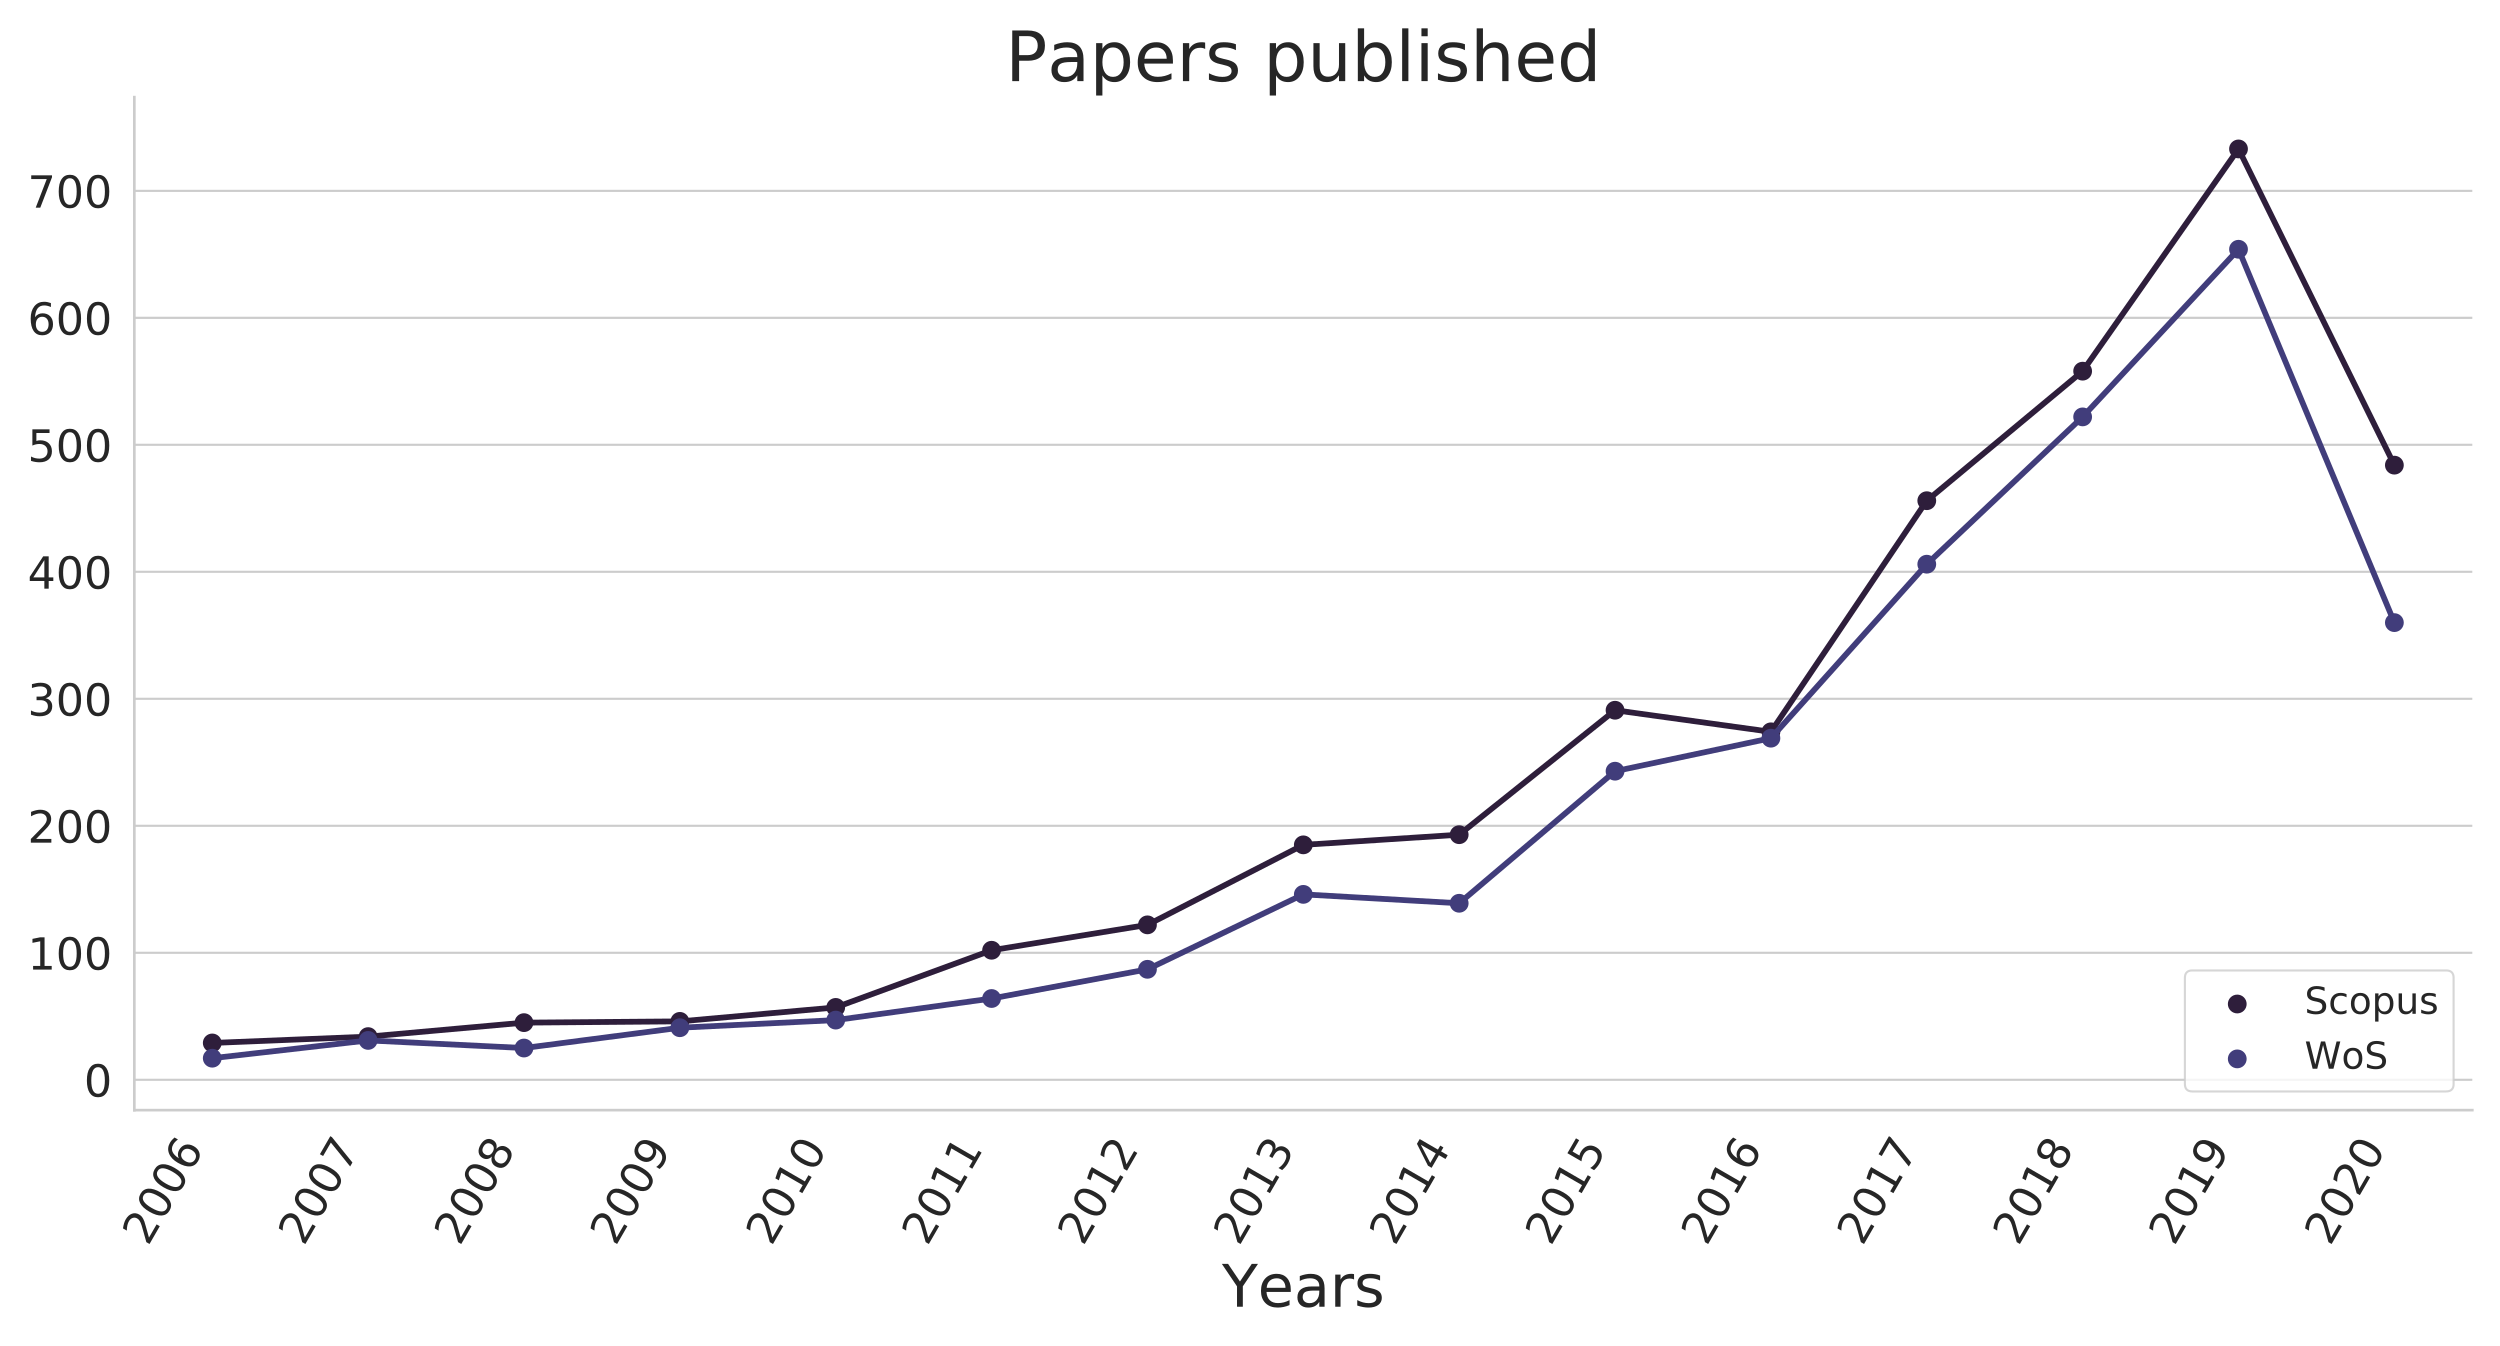 <?xml version="1.0" encoding="utf-8" standalone="no"?>
<!DOCTYPE svg PUBLIC "-//W3C//DTD SVG 1.1//EN"
  "http://www.w3.org/Graphics/SVG/1.1/DTD/svg11.dtd">
<!-- Created with matplotlib (https://matplotlib.org/) -->
<svg height="504pt" version="1.1" viewBox="0 0 936 504" width="936pt" xmlns="http://www.w3.org/2000/svg" xmlns:xlink="http://www.w3.org/1999/xlink">
 <defs>
  <style type="text/css">
*{stroke-linecap:butt;stroke-linejoin:round;}
  </style>
 </defs>
 <g id="figure_1">
  <g id="patch_1">
   <path d="M 0 504 
L 936 504 
L 936 0 
L 0 0 
z
" style="fill:#ffffff;"/>
  </g>
  <g id="axes_1">
   <g id="patch_2">
    <path d="M 50.293 415.634 
L 925.632 415.634 
L 925.632 36.368 
L 50.293 36.368 
z
" style="fill:#ffffff;"/>
   </g>
   <g id="matplotlib.axis_1">
    <g id="xtick_1">
     <g id="text_1">
      <!-- 2006 -->
      <defs>
       <path d="M 19.188 8.297 
L 53.609 8.297 
L 53.609 0 
L 7.328 0 
L 7.328 8.297 
Q 12.938 14.109 22.625 23.891 
Q 32.328 33.688 34.812 36.531 
Q 39.547 41.844 41.422 45.531 
Q 43.312 49.219 43.312 52.781 
Q 43.312 58.594 39.234 62.25 
Q 35.156 65.922 28.609 65.922 
Q 23.969 65.922 18.812 64.312 
Q 13.672 62.703 7.812 59.422 
L 7.812 69.391 
Q 13.766 71.781 18.938 73 
Q 24.125 74.219 28.422 74.219 
Q 39.75 74.219 46.484 68.547 
Q 53.219 62.891 53.219 53.422 
Q 53.219 48.922 51.531 44.891 
Q 49.859 40.875 45.406 35.406 
Q 44.188 33.984 37.641 27.219 
Q 31.109 20.453 19.188 8.297 
z
" id="DejaVuSans-50"/>
       <path d="M 31.781 66.406 
Q 24.172 66.406 20.328 58.906 
Q 16.5 51.422 16.5 36.375 
Q 16.5 21.391 20.328 13.891 
Q 24.172 6.391 31.781 6.391 
Q 39.453 6.391 43.281 13.891 
Q 47.125 21.391 47.125 36.375 
Q 47.125 51.422 43.281 58.906 
Q 39.453 66.406 31.781 66.406 
z
M 31.781 74.219 
Q 44.047 74.219 50.516 64.516 
Q 56.984 54.828 56.984 36.375 
Q 56.984 17.969 50.516 8.266 
Q 44.047 -1.422 31.781 -1.422 
Q 19.531 -1.422 13.062 8.266 
Q 6.594 17.969 6.594 36.375 
Q 6.594 54.828 13.062 64.516 
Q 19.531 74.219 31.781 74.219 
z
" id="DejaVuSans-48"/>
       <path d="M 33.016 40.375 
Q 26.375 40.375 22.484 35.828 
Q 18.609 31.297 18.609 23.391 
Q 18.609 15.531 22.484 10.953 
Q 26.375 6.391 33.016 6.391 
Q 39.656 6.391 43.531 10.953 
Q 47.406 15.531 47.406 23.391 
Q 47.406 31.297 43.531 35.828 
Q 39.656 40.375 33.016 40.375 
z
M 52.594 71.297 
L 52.594 62.312 
Q 48.875 64.062 45.094 64.984 
Q 41.312 65.922 37.594 65.922 
Q 27.828 65.922 22.672 59.328 
Q 17.531 52.734 16.797 39.406 
Q 19.672 43.656 24.016 45.922 
Q 28.375 48.188 33.594 48.188 
Q 44.578 48.188 50.953 41.516 
Q 57.328 34.859 57.328 23.391 
Q 57.328 12.156 50.688 5.359 
Q 44.047 -1.422 33.016 -1.422 
Q 20.359 -1.422 13.672 8.266 
Q 6.984 17.969 6.984 36.375 
Q 6.984 53.656 15.188 63.938 
Q 23.391 74.219 37.203 74.219 
Q 40.922 74.219 44.703 73.484 
Q 48.484 72.75 52.594 71.297 
z
" id="DejaVuSans-54"/>
      </defs>
      <g style="fill:#262626;" transform="translate(55.374 466.799)rotate(-60)scale(0.166 -0.166)">
       <use xlink:href="#DejaVuSans-50"/>
       <use x="63.623" xlink:href="#DejaVuSans-48"/>
       <use x="127.246" xlink:href="#DejaVuSans-48"/>
       <use x="190.869" xlink:href="#DejaVuSans-54"/>
      </g>
     </g>
    </g>
    <g id="xtick_2">
     <g id="text_2">
      <!-- 2007 -->
      <defs>
       <path d="M 8.203 72.906 
L 55.078 72.906 
L 55.078 68.703 
L 28.609 0 
L 18.312 0 
L 43.219 64.594 
L 8.203 64.594 
z
" id="DejaVuSans-55"/>
      </defs>
      <g style="fill:#262626;" transform="translate(113.73 466.799)rotate(-60)scale(0.166 -0.166)">
       <use xlink:href="#DejaVuSans-50"/>
       <use x="63.623" xlink:href="#DejaVuSans-48"/>
       <use x="127.246" xlink:href="#DejaVuSans-48"/>
       <use x="190.869" xlink:href="#DejaVuSans-55"/>
      </g>
     </g>
    </g>
    <g id="xtick_3">
     <g id="text_3">
      <!-- 2008 -->
      <defs>
       <path d="M 31.781 34.625 
Q 24.75 34.625 20.719 30.859 
Q 16.703 27.094 16.703 20.516 
Q 16.703 13.922 20.719 10.156 
Q 24.75 6.391 31.781 6.391 
Q 38.812 6.391 42.859 10.172 
Q 46.922 13.969 46.922 20.516 
Q 46.922 27.094 42.891 30.859 
Q 38.875 34.625 31.781 34.625 
z
M 21.922 38.812 
Q 15.578 40.375 12.031 44.719 
Q 8.5 49.078 8.5 55.328 
Q 8.5 64.062 14.719 69.141 
Q 20.953 74.219 31.781 74.219 
Q 42.672 74.219 48.875 69.141 
Q 55.078 64.062 55.078 55.328 
Q 55.078 49.078 51.531 44.719 
Q 48 40.375 41.703 38.812 
Q 48.828 37.156 52.797 32.312 
Q 56.781 27.484 56.781 20.516 
Q 56.781 9.906 50.312 4.234 
Q 43.844 -1.422 31.781 -1.422 
Q 19.734 -1.422 13.25 4.234 
Q 6.781 9.906 6.781 20.516 
Q 6.781 27.484 10.781 32.312 
Q 14.797 37.156 21.922 38.812 
z
M 18.312 54.391 
Q 18.312 48.734 21.844 45.562 
Q 25.391 42.391 31.781 42.391 
Q 38.141 42.391 41.719 45.562 
Q 45.312 48.734 45.312 54.391 
Q 45.312 60.062 41.719 63.234 
Q 38.141 66.406 31.781 66.406 
Q 25.391 66.406 21.844 63.234 
Q 18.312 60.062 18.312 54.391 
z
" id="DejaVuSans-56"/>
      </defs>
      <g style="fill:#262626;" transform="translate(172.086 466.799)rotate(-60)scale(0.166 -0.166)">
       <use xlink:href="#DejaVuSans-50"/>
       <use x="63.623" xlink:href="#DejaVuSans-48"/>
       <use x="127.246" xlink:href="#DejaVuSans-48"/>
       <use x="190.869" xlink:href="#DejaVuSans-56"/>
      </g>
     </g>
    </g>
    <g id="xtick_4">
     <g id="text_4">
      <!-- 2009 -->
      <defs>
       <path d="M 10.984 1.516 
L 10.984 10.5 
Q 14.703 8.734 18.5 7.812 
Q 22.312 6.891 25.984 6.891 
Q 35.75 6.891 40.891 13.453 
Q 46.047 20.016 46.781 33.406 
Q 43.953 29.203 39.594 26.953 
Q 35.25 24.703 29.984 24.703 
Q 19.047 24.703 12.672 31.312 
Q 6.297 37.938 6.297 49.422 
Q 6.297 60.641 12.938 67.422 
Q 19.578 74.219 30.609 74.219 
Q 43.266 74.219 49.922 64.516 
Q 56.594 54.828 56.594 36.375 
Q 56.594 19.141 48.406 8.859 
Q 40.234 -1.422 26.422 -1.422 
Q 22.703 -1.422 18.891 -0.688 
Q 15.094 0.047 10.984 1.516 
z
M 30.609 32.422 
Q 37.25 32.422 41.125 36.953 
Q 45.016 41.5 45.016 49.422 
Q 45.016 57.281 41.125 61.844 
Q 37.25 66.406 30.609 66.406 
Q 23.969 66.406 20.094 61.844 
Q 16.219 57.281 16.219 49.422 
Q 16.219 41.5 20.094 36.953 
Q 23.969 32.422 30.609 32.422 
z
" id="DejaVuSans-57"/>
      </defs>
      <g style="fill:#262626;" transform="translate(230.442 466.799)rotate(-60)scale(0.166 -0.166)">
       <use xlink:href="#DejaVuSans-50"/>
       <use x="63.623" xlink:href="#DejaVuSans-48"/>
       <use x="127.246" xlink:href="#DejaVuSans-48"/>
       <use x="190.869" xlink:href="#DejaVuSans-57"/>
      </g>
     </g>
    </g>
    <g id="xtick_5">
     <g id="text_5">
      <!-- 2010 -->
      <defs>
       <path d="M 12.406 8.297 
L 28.516 8.297 
L 28.516 63.922 
L 10.984 60.406 
L 10.984 69.391 
L 28.422 72.906 
L 38.281 72.906 
L 38.281 8.297 
L 54.391 8.297 
L 54.391 0 
L 12.406 0 
z
" id="DejaVuSans-49"/>
      </defs>
      <g style="fill:#262626;" transform="translate(288.798 466.799)rotate(-60)scale(0.166 -0.166)">
       <use xlink:href="#DejaVuSans-50"/>
       <use x="63.623" xlink:href="#DejaVuSans-48"/>
       <use x="127.246" xlink:href="#DejaVuSans-49"/>
       <use x="190.869" xlink:href="#DejaVuSans-48"/>
      </g>
     </g>
    </g>
    <g id="xtick_6">
     <g id="text_6">
      <!-- 2011 -->
      <g style="fill:#262626;" transform="translate(347.154 466.799)rotate(-60)scale(0.166 -0.166)">
       <use xlink:href="#DejaVuSans-50"/>
       <use x="63.623" xlink:href="#DejaVuSans-48"/>
       <use x="127.246" xlink:href="#DejaVuSans-49"/>
       <use x="190.869" xlink:href="#DejaVuSans-49"/>
      </g>
     </g>
    </g>
    <g id="xtick_7">
     <g id="text_7">
      <!-- 2012 -->
      <g style="fill:#262626;" transform="translate(405.51 466.799)rotate(-60)scale(0.166 -0.166)">
       <use xlink:href="#DejaVuSans-50"/>
       <use x="63.623" xlink:href="#DejaVuSans-48"/>
       <use x="127.246" xlink:href="#DejaVuSans-49"/>
       <use x="190.869" xlink:href="#DejaVuSans-50"/>
      </g>
     </g>
    </g>
    <g id="xtick_8">
     <g id="text_8">
      <!-- 2013 -->
      <defs>
       <path d="M 40.578 39.312 
Q 47.656 37.797 51.625 33 
Q 55.609 28.219 55.609 21.188 
Q 55.609 10.406 48.188 4.484 
Q 40.766 -1.422 27.094 -1.422 
Q 22.516 -1.422 17.656 -0.516 
Q 12.797 0.391 7.625 2.203 
L 7.625 11.719 
Q 11.719 9.328 16.594 8.109 
Q 21.484 6.891 26.812 6.891 
Q 36.078 6.891 40.938 10.547 
Q 45.797 14.203 45.797 21.188 
Q 45.797 27.641 41.281 31.266 
Q 36.766 34.906 28.719 34.906 
L 20.219 34.906 
L 20.219 43.016 
L 29.109 43.016 
Q 36.375 43.016 40.234 45.922 
Q 44.094 48.828 44.094 54.297 
Q 44.094 59.906 40.109 62.906 
Q 36.141 65.922 28.719 65.922 
Q 24.656 65.922 20.016 65.031 
Q 15.375 64.156 9.812 62.312 
L 9.812 71.094 
Q 15.438 72.656 20.344 73.438 
Q 25.25 74.219 29.594 74.219 
Q 40.828 74.219 47.359 69.109 
Q 53.906 64.016 53.906 55.328 
Q 53.906 49.266 50.438 45.094 
Q 46.969 40.922 40.578 39.312 
z
" id="DejaVuSans-51"/>
      </defs>
      <g style="fill:#262626;" transform="translate(463.866 466.799)rotate(-60)scale(0.166 -0.166)">
       <use xlink:href="#DejaVuSans-50"/>
       <use x="63.623" xlink:href="#DejaVuSans-48"/>
       <use x="127.246" xlink:href="#DejaVuSans-49"/>
       <use x="190.869" xlink:href="#DejaVuSans-51"/>
      </g>
     </g>
    </g>
    <g id="xtick_9">
     <g id="text_9">
      <!-- 2014 -->
      <defs>
       <path d="M 37.797 64.312 
L 12.891 25.391 
L 37.797 25.391 
z
M 35.203 72.906 
L 47.609 72.906 
L 47.609 25.391 
L 58.016 25.391 
L 58.016 17.188 
L 47.609 17.188 
L 47.609 0 
L 37.797 0 
L 37.797 17.188 
L 4.891 17.188 
L 4.891 26.703 
z
" id="DejaVuSans-52"/>
      </defs>
      <g style="fill:#262626;" transform="translate(522.221 466.799)rotate(-60)scale(0.166 -0.166)">
       <use xlink:href="#DejaVuSans-50"/>
       <use x="63.623" xlink:href="#DejaVuSans-48"/>
       <use x="127.246" xlink:href="#DejaVuSans-49"/>
       <use x="190.869" xlink:href="#DejaVuSans-52"/>
      </g>
     </g>
    </g>
    <g id="xtick_10">
     <g id="text_10">
      <!-- 2015 -->
      <defs>
       <path d="M 10.797 72.906 
L 49.516 72.906 
L 49.516 64.594 
L 19.828 64.594 
L 19.828 46.734 
Q 21.969 47.469 24.109 47.828 
Q 26.266 48.188 28.422 48.188 
Q 40.625 48.188 47.75 41.5 
Q 54.891 34.812 54.891 23.391 
Q 54.891 11.625 47.562 5.094 
Q 40.234 -1.422 26.906 -1.422 
Q 22.312 -1.422 17.547 -0.641 
Q 12.797 0.141 7.719 1.703 
L 7.719 11.625 
Q 12.109 9.234 16.797 8.062 
Q 21.484 6.891 26.703 6.891 
Q 35.156 6.891 40.078 11.328 
Q 45.016 15.766 45.016 23.391 
Q 45.016 31 40.078 35.438 
Q 35.156 39.891 26.703 39.891 
Q 22.75 39.891 18.812 39.016 
Q 14.891 38.141 10.797 36.281 
z
" id="DejaVuSans-53"/>
      </defs>
      <g style="fill:#262626;" transform="translate(580.577 466.799)rotate(-60)scale(0.166 -0.166)">
       <use xlink:href="#DejaVuSans-50"/>
       <use x="63.623" xlink:href="#DejaVuSans-48"/>
       <use x="127.246" xlink:href="#DejaVuSans-49"/>
       <use x="190.869" xlink:href="#DejaVuSans-53"/>
      </g>
     </g>
    </g>
    <g id="xtick_11">
     <g id="text_11">
      <!-- 2016 -->
      <g style="fill:#262626;" transform="translate(638.933 466.799)rotate(-60)scale(0.166 -0.166)">
       <use xlink:href="#DejaVuSans-50"/>
       <use x="63.623" xlink:href="#DejaVuSans-48"/>
       <use x="127.246" xlink:href="#DejaVuSans-49"/>
       <use x="190.869" xlink:href="#DejaVuSans-54"/>
      </g>
     </g>
    </g>
    <g id="xtick_12">
     <g id="text_12">
      <!-- 2017 -->
      <g style="fill:#262626;" transform="translate(697.289 466.799)rotate(-60)scale(0.166 -0.166)">
       <use xlink:href="#DejaVuSans-50"/>
       <use x="63.623" xlink:href="#DejaVuSans-48"/>
       <use x="127.246" xlink:href="#DejaVuSans-49"/>
       <use x="190.869" xlink:href="#DejaVuSans-55"/>
      </g>
     </g>
    </g>
    <g id="xtick_13">
     <g id="text_13">
      <!-- 2018 -->
      <g style="fill:#262626;" transform="translate(755.645 466.799)rotate(-60)scale(0.166 -0.166)">
       <use xlink:href="#DejaVuSans-50"/>
       <use x="63.623" xlink:href="#DejaVuSans-48"/>
       <use x="127.246" xlink:href="#DejaVuSans-49"/>
       <use x="190.869" xlink:href="#DejaVuSans-56"/>
      </g>
     </g>
    </g>
    <g id="xtick_14">
     <g id="text_14">
      <!-- 2019 -->
      <g style="fill:#262626;" transform="translate(814.001 466.799)rotate(-60)scale(0.166 -0.166)">
       <use xlink:href="#DejaVuSans-50"/>
       <use x="63.623" xlink:href="#DejaVuSans-48"/>
       <use x="127.246" xlink:href="#DejaVuSans-49"/>
       <use x="190.869" xlink:href="#DejaVuSans-57"/>
      </g>
     </g>
    </g>
    <g id="xtick_15">
     <g id="text_15">
      <!-- 2020 -->
      <g style="fill:#262626;" transform="translate(872.357 466.799)rotate(-60)scale(0.166 -0.166)">
       <use xlink:href="#DejaVuSans-50"/>
       <use x="63.623" xlink:href="#DejaVuSans-48"/>
       <use x="127.246" xlink:href="#DejaVuSans-50"/>
       <use x="190.869" xlink:href="#DejaVuSans-48"/>
      </g>
     </g>
    </g>
    <g id="text_16">
     <!-- Years -->
     <defs>
      <path d="M -0.203 72.906 
L 10.406 72.906 
L 30.609 42.922 
L 50.688 72.906 
L 61.281 72.906 
L 35.5 34.719 
L 35.5 0 
L 25.594 0 
L 25.594 34.719 
z
" id="DejaVuSans-89"/>
      <path d="M 56.203 29.594 
L 56.203 25.203 
L 14.891 25.203 
Q 15.484 15.922 20.484 11.062 
Q 25.484 6.203 34.422 6.203 
Q 39.594 6.203 44.453 7.469 
Q 49.312 8.734 54.109 11.281 
L 54.109 2.781 
Q 49.266 0.734 44.188 -0.344 
Q 39.109 -1.422 33.891 -1.422 
Q 20.797 -1.422 13.156 6.188 
Q 5.516 13.812 5.516 26.812 
Q 5.516 40.234 12.766 48.109 
Q 20.016 56 32.328 56 
Q 43.359 56 49.781 48.891 
Q 56.203 41.797 56.203 29.594 
z
M 47.219 32.234 
Q 47.125 39.594 43.094 43.984 
Q 39.062 48.391 32.422 48.391 
Q 24.906 48.391 20.391 44.141 
Q 15.875 39.891 15.188 32.172 
z
" id="DejaVuSans-101"/>
      <path d="M 34.281 27.484 
Q 23.391 27.484 19.188 25 
Q 14.984 22.516 14.984 16.5 
Q 14.984 11.719 18.141 8.906 
Q 21.297 6.109 26.703 6.109 
Q 34.188 6.109 38.703 11.406 
Q 43.219 16.703 43.219 25.484 
L 43.219 27.484 
z
M 52.203 31.203 
L 52.203 0 
L 43.219 0 
L 43.219 8.297 
Q 40.141 3.328 35.547 0.953 
Q 30.953 -1.422 24.312 -1.422 
Q 15.922 -1.422 10.953 3.297 
Q 6 8.016 6 15.922 
Q 6 25.141 12.172 29.828 
Q 18.359 34.516 30.609 34.516 
L 43.219 34.516 
L 43.219 35.406 
Q 43.219 41.609 39.141 45 
Q 35.062 48.391 27.688 48.391 
Q 23 48.391 18.547 47.266 
Q 14.109 46.141 10.016 43.891 
L 10.016 52.203 
Q 14.938 54.109 19.578 55.047 
Q 24.219 56 28.609 56 
Q 40.484 56 46.344 49.844 
Q 52.203 43.703 52.203 31.203 
z
" id="DejaVuSans-97"/>
      <path d="M 41.109 46.297 
Q 39.594 47.172 37.812 47.578 
Q 36.031 48 33.891 48 
Q 26.266 48 22.188 43.047 
Q 18.109 38.094 18.109 28.812 
L 18.109 0 
L 9.078 0 
L 9.078 54.688 
L 18.109 54.688 
L 18.109 46.188 
Q 20.953 51.172 25.484 53.578 
Q 30.031 56 36.531 56 
Q 37.453 56 38.578 55.875 
Q 39.703 55.766 41.062 55.516 
z
" id="DejaVuSans-114"/>
      <path d="M 44.281 53.078 
L 44.281 44.578 
Q 40.484 46.531 36.375 47.5 
Q 32.281 48.484 27.875 48.484 
Q 21.188 48.484 17.844 46.438 
Q 14.5 44.391 14.5 40.281 
Q 14.5 37.156 16.891 35.375 
Q 19.281 33.594 26.516 31.984 
L 29.594 31.297 
Q 39.156 29.25 43.188 25.516 
Q 47.219 21.781 47.219 15.094 
Q 47.219 7.469 41.188 3.016 
Q 35.156 -1.422 24.609 -1.422 
Q 20.219 -1.422 15.453 -0.562 
Q 10.688 0.297 5.422 2 
L 5.422 11.281 
Q 10.406 8.688 15.234 7.391 
Q 20.062 6.109 24.812 6.109 
Q 31.156 6.109 34.562 8.281 
Q 37.984 10.453 37.984 14.406 
Q 37.984 18.062 35.516 20.016 
Q 33.062 21.969 24.703 23.781 
L 21.578 24.516 
Q 13.234 26.266 9.516 29.906 
Q 5.812 33.547 5.812 39.891 
Q 5.812 47.609 11.281 51.797 
Q 16.75 56 26.812 56 
Q 31.781 56 36.172 55.266 
Q 40.578 54.547 44.281 53.078 
z
" id="DejaVuSans-115"/>
     </defs>
     <g style="fill:#262626;" transform="translate(457.505 489.24)scale(0.22 -0.22)">
      <use xlink:href="#DejaVuSans-89"/>
      <use x="60.881" xlink:href="#DejaVuSans-101"/>
      <use x="122.404" xlink:href="#DejaVuSans-97"/>
      <use x="183.684" xlink:href="#DejaVuSans-114"/>
      <use x="224.797" xlink:href="#DejaVuSans-115"/>
     </g>
    </g>
   </g>
   <g id="matplotlib.axis_2">
    <g id="ytick_1">
     <g id="line2d_1">
      <path clip-path="url(#p061179af9e)" d="M 50.293 404.272 
L 925.632 404.272 
" style="fill:none;stroke:#cccccc;stroke-linecap:round;stroke-width:0.8;"/>
     </g>
     <g id="text_17">
      <!-- 0 -->
      <g style="fill:#262626;" transform="translate(31.438 410.574)scale(0.166 -0.166)">
       <use xlink:href="#DejaVuSans-48"/>
      </g>
     </g>
    </g>
    <g id="ytick_2">
     <g id="line2d_2">
      <path clip-path="url(#p061179af9e)" d="M 50.293 356.726 
L 925.632 356.726 
" style="fill:none;stroke:#cccccc;stroke-linecap:round;stroke-width:0.8;"/>
     </g>
     <g id="text_18">
      <!-- 100 -->
      <g style="fill:#262626;" transform="translate(10.329 363.029)scale(0.166 -0.166)">
       <use xlink:href="#DejaVuSans-49"/>
       <use x="63.623" xlink:href="#DejaVuSans-48"/>
       <use x="127.246" xlink:href="#DejaVuSans-48"/>
      </g>
     </g>
    </g>
    <g id="ytick_3">
     <g id="line2d_3">
      <path clip-path="url(#p061179af9e)" d="M 50.293 309.181 
L 925.632 309.181 
" style="fill:none;stroke:#cccccc;stroke-linecap:round;stroke-width:0.8;"/>
     </g>
     <g id="text_19">
      <!-- 200 -->
      <g style="fill:#262626;" transform="translate(10.329 315.483)scale(0.166 -0.166)">
       <use xlink:href="#DejaVuSans-50"/>
       <use x="63.623" xlink:href="#DejaVuSans-48"/>
       <use x="127.246" xlink:href="#DejaVuSans-48"/>
      </g>
     </g>
    </g>
    <g id="ytick_4">
     <g id="line2d_4">
      <path clip-path="url(#p061179af9e)" d="M 50.293 261.635 
L 925.632 261.635 
" style="fill:none;stroke:#cccccc;stroke-linecap:round;stroke-width:0.8;"/>
     </g>
     <g id="text_20">
      <!-- 300 -->
      <g style="fill:#262626;" transform="translate(10.329 267.937)scale(0.166 -0.166)">
       <use xlink:href="#DejaVuSans-51"/>
       <use x="63.623" xlink:href="#DejaVuSans-48"/>
       <use x="127.246" xlink:href="#DejaVuSans-48"/>
      </g>
     </g>
    </g>
    <g id="ytick_5">
     <g id="line2d_5">
      <path clip-path="url(#p061179af9e)" d="M 50.293 214.089 
L 925.632 214.089 
" style="fill:none;stroke:#cccccc;stroke-linecap:round;stroke-width:0.8;"/>
     </g>
     <g id="text_21">
      <!-- 400 -->
      <g style="fill:#262626;" transform="translate(10.329 220.392)scale(0.166 -0.166)">
       <use xlink:href="#DejaVuSans-52"/>
       <use x="63.623" xlink:href="#DejaVuSans-48"/>
       <use x="127.246" xlink:href="#DejaVuSans-48"/>
      </g>
     </g>
    </g>
    <g id="ytick_6">
     <g id="line2d_6">
      <path clip-path="url(#p061179af9e)" d="M 50.293 166.544 
L 925.632 166.544 
" style="fill:none;stroke:#cccccc;stroke-linecap:round;stroke-width:0.8;"/>
     </g>
     <g id="text_22">
      <!-- 500 -->
      <g style="fill:#262626;" transform="translate(10.329 172.846)scale(0.166 -0.166)">
       <use xlink:href="#DejaVuSans-53"/>
       <use x="63.623" xlink:href="#DejaVuSans-48"/>
       <use x="127.246" xlink:href="#DejaVuSans-48"/>
      </g>
     </g>
    </g>
    <g id="ytick_7">
     <g id="line2d_7">
      <path clip-path="url(#p061179af9e)" d="M 50.293 118.998 
L 925.632 118.998 
" style="fill:none;stroke:#cccccc;stroke-linecap:round;stroke-width:0.8;"/>
     </g>
     <g id="text_23">
      <!-- 600 -->
      <g style="fill:#262626;" transform="translate(10.329 125.301)scale(0.166 -0.166)">
       <use xlink:href="#DejaVuSans-54"/>
       <use x="63.623" xlink:href="#DejaVuSans-48"/>
       <use x="127.246" xlink:href="#DejaVuSans-48"/>
      </g>
     </g>
    </g>
    <g id="ytick_8">
     <g id="line2d_8">
      <path clip-path="url(#p061179af9e)" d="M 50.293 71.453 
L 925.632 71.453 
" style="fill:none;stroke:#cccccc;stroke-linecap:round;stroke-width:0.8;"/>
     </g>
     <g id="text_24">
      <!-- 700 -->
      <g style="fill:#262626;" transform="translate(10.329 77.755)scale(0.166 -0.166)">
       <use xlink:href="#DejaVuSans-55"/>
       <use x="63.623" xlink:href="#DejaVuSans-48"/>
       <use x="127.246" xlink:href="#DejaVuSans-48"/>
      </g>
     </g>
    </g>
   </g>
   <g id="PathCollection_1">
    <defs>
     <path d="M 0 2.707 
C 0.718 2.707 1.407 2.422 1.914 1.914 
C 2.422 1.407 2.707 0.718 2.707 0 
C 2.707 -0.718 2.422 -1.407 1.914 -1.914 
C 1.407 -2.422 0.718 -2.707 0 -2.707 
C -0.718 -2.707 -1.407 -2.422 -1.914 -1.914 
C -2.422 -1.407 -2.707 -0.718 -2.707 0 
C -2.707 0.718 -2.422 1.407 -1.914 1.914 
C -1.407 2.422 -0.718 2.707 0 2.707 
z
" id="mce4d895962" style="stroke:#2e1e3b;stroke-width:1.62;"/>
    </defs>
    <g clip-path="url(#p061179af9e)">
     <use style="fill:#2e1e3b;stroke:#2e1e3b;stroke-width:1.62;" x="79.471" xlink:href="#mce4d895962" y="390.483"/>
     <use style="fill:#2e1e3b;stroke:#2e1e3b;stroke-width:1.62;" x="137.827" xlink:href="#mce4d895962" y="388.106"/>
     <use style="fill:#2e1e3b;stroke:#2e1e3b;stroke-width:1.62;" x="196.183" xlink:href="#mce4d895962" y="382.876"/>
     <use style="fill:#2e1e3b;stroke:#2e1e3b;stroke-width:1.62;" x="254.539" xlink:href="#mce4d895962" y="382.401"/>
     <use style="fill:#2e1e3b;stroke:#2e1e3b;stroke-width:1.62;" x="312.895" xlink:href="#mce4d895962" y="377.171"/>
     <use style="fill:#2e1e3b;stroke:#2e1e3b;stroke-width:1.62;" x="371.251" xlink:href="#mce4d895962" y="355.775"/>
     <use style="fill:#2e1e3b;stroke:#2e1e3b;stroke-width:1.62;" x="429.607" xlink:href="#mce4d895962" y="346.266"/>
     <use style="fill:#2e1e3b;stroke:#2e1e3b;stroke-width:1.62;" x="487.962" xlink:href="#mce4d895962" y="316.312"/>
     <use style="fill:#2e1e3b;stroke:#2e1e3b;stroke-width:1.62;" x="546.318" xlink:href="#mce4d895962" y="312.509"/>
     <use style="fill:#2e1e3b;stroke:#2e1e3b;stroke-width:1.62;" x="604.674" xlink:href="#mce4d895962" y="265.914"/>
     <use style="fill:#2e1e3b;stroke:#2e1e3b;stroke-width:1.62;" x="663.03" xlink:href="#mce4d895962" y="273.997"/>
     <use style="fill:#2e1e3b;stroke:#2e1e3b;stroke-width:1.62;" x="721.386" xlink:href="#mce4d895962" y="187.464"/>
     <use style="fill:#2e1e3b;stroke:#2e1e3b;stroke-width:1.62;" x="779.742" xlink:href="#mce4d895962" y="138.967"/>
     <use style="fill:#2e1e3b;stroke:#2e1e3b;stroke-width:1.62;" x="838.098" xlink:href="#mce4d895962" y="55.763"/>
     <use style="fill:#2e1e3b;stroke:#2e1e3b;stroke-width:1.62;" x="896.454" xlink:href="#mce4d895962" y="174.151"/>
    </g>
   </g>
   <g id="line2d_9">
    <path clip-path="url(#p061179af9e)" d="M 79.471 390.483 
L 137.827 388.106 
L 196.183 382.876 
L 254.539 382.401 
L 312.895 377.171 
L 371.251 355.775 
L 429.607 346.266 
L 487.962 316.312 
L 546.318 312.509 
L 604.674 265.914 
L 663.03 273.997 
L 721.386 187.464 
L 779.742 138.967 
L 838.098 55.763 
L 896.454 174.151 
" style="fill:none;stroke:#2e1e3b;stroke-linecap:round;stroke-width:2.16;"/>
   </g>
   <g id="line2d_10">
    <path clip-path="url(#p061179af9e)" d="M 0 0 
" style="fill:none;stroke:#2e1e3b;stroke-linecap:round;stroke-width:2.16;"/>
   </g>
   <g id="line2d_11">
    <path clip-path="url(#p061179af9e)" d="M 0 0 
" style="fill:none;stroke:#2e1e3b;stroke-linecap:round;stroke-width:2.16;"/>
   </g>
   <g id="line2d_12">
    <path clip-path="url(#p061179af9e)" d="M 0 0 
" style="fill:none;stroke:#2e1e3b;stroke-linecap:round;stroke-width:2.16;"/>
   </g>
   <g id="line2d_13">
    <path clip-path="url(#p061179af9e)" d="M 0 0 
" style="fill:none;stroke:#2e1e3b;stroke-linecap:round;stroke-width:2.16;"/>
   </g>
   <g id="line2d_14">
    <path clip-path="url(#p061179af9e)" d="M 0 0 
" style="fill:none;stroke:#2e1e3b;stroke-linecap:round;stroke-width:2.16;"/>
   </g>
   <g id="line2d_15">
    <path clip-path="url(#p061179af9e)" d="M 0 0 
" style="fill:none;stroke:#2e1e3b;stroke-linecap:round;stroke-width:2.16;"/>
   </g>
   <g id="line2d_16">
    <path clip-path="url(#p061179af9e)" d="M 0 0 
" style="fill:none;stroke:#2e1e3b;stroke-linecap:round;stroke-width:2.16;"/>
   </g>
   <g id="line2d_17">
    <path clip-path="url(#p061179af9e)" d="M 0 0 
" style="fill:none;stroke:#2e1e3b;stroke-linecap:round;stroke-width:2.16;"/>
   </g>
   <g id="line2d_18">
    <path clip-path="url(#p061179af9e)" d="M 0 0 
" style="fill:none;stroke:#2e1e3b;stroke-linecap:round;stroke-width:2.16;"/>
   </g>
   <g id="line2d_19">
    <path clip-path="url(#p061179af9e)" d="M 0 0 
" style="fill:none;stroke:#2e1e3b;stroke-linecap:round;stroke-width:2.16;"/>
   </g>
   <g id="line2d_20">
    <path clip-path="url(#p061179af9e)" d="M 0 0 
" style="fill:none;stroke:#2e1e3b;stroke-linecap:round;stroke-width:2.16;"/>
   </g>
   <g id="line2d_21">
    <path clip-path="url(#p061179af9e)" d="M 0 0 
" style="fill:none;stroke:#2e1e3b;stroke-linecap:round;stroke-width:2.16;"/>
   </g>
   <g id="line2d_22">
    <path clip-path="url(#p061179af9e)" d="M 0 0 
" style="fill:none;stroke:#2e1e3b;stroke-linecap:round;stroke-width:2.16;"/>
   </g>
   <g id="line2d_23">
    <path clip-path="url(#p061179af9e)" d="M 0 0 
" style="fill:none;stroke:#2e1e3b;stroke-linecap:round;stroke-width:2.16;"/>
   </g>
   <g id="line2d_24">
    <path clip-path="url(#p061179af9e)" d="M 0 0 
" style="fill:none;stroke:#2e1e3b;stroke-linecap:round;stroke-width:2.16;"/>
   </g>
   <g id="PathCollection_2">
    <defs>
     <path d="M 0 2.707 
C 0.718 2.707 1.407 2.422 1.914 1.914 
C 2.422 1.407 2.707 0.718 2.707 0 
C 2.707 -0.718 2.422 -1.407 1.914 -1.914 
C 1.407 -2.422 0.718 -2.707 0 -2.707 
C -0.718 -2.707 -1.407 -2.422 -1.914 -1.914 
C -2.422 -1.407 -2.707 -0.718 -2.707 0 
C -2.707 0.718 -2.422 1.407 -1.914 1.914 
C -1.407 2.422 -0.718 2.707 0 2.707 
z
" id="mc86253b0b7" style="stroke:#413d7b;stroke-width:1.62;"/>
    </defs>
    <g clip-path="url(#p061179af9e)">
     <use style="fill:#413d7b;stroke:#413d7b;stroke-width:1.62;" x="79.471" xlink:href="#mc86253b0b7" y="396.189"/>
     <use style="fill:#413d7b;stroke:#413d7b;stroke-width:1.62;" x="137.827" xlink:href="#mc86253b0b7" y="389.532"/>
     <use style="fill:#413d7b;stroke:#413d7b;stroke-width:1.62;" x="196.183" xlink:href="#mc86253b0b7" y="392.385"/>
     <use style="fill:#413d7b;stroke:#413d7b;stroke-width:1.62;" x="254.539" xlink:href="#mc86253b0b7" y="384.778"/>
     <use style="fill:#413d7b;stroke:#413d7b;stroke-width:1.62;" x="312.895" xlink:href="#mc86253b0b7" y="381.925"/>
     <use style="fill:#413d7b;stroke:#413d7b;stroke-width:1.62;" x="371.251" xlink:href="#mc86253b0b7" y="373.842"/>
     <use style="fill:#413d7b;stroke:#413d7b;stroke-width:1.62;" x="429.607" xlink:href="#mc86253b0b7" y="362.907"/>
     <use style="fill:#413d7b;stroke:#413d7b;stroke-width:1.62;" x="487.962" xlink:href="#mc86253b0b7" y="334.855"/>
     <use style="fill:#413d7b;stroke:#413d7b;stroke-width:1.62;" x="546.318" xlink:href="#mc86253b0b7" y="338.183"/>
     <use style="fill:#413d7b;stroke:#413d7b;stroke-width:1.62;" x="604.674" xlink:href="#mc86253b0b7" y="288.736"/>
     <use style="fill:#413d7b;stroke:#413d7b;stroke-width:1.62;" x="663.03" xlink:href="#mc86253b0b7" y="276.374"/>
     <use style="fill:#413d7b;stroke:#413d7b;stroke-width:1.62;" x="721.386" xlink:href="#mc86253b0b7" y="211.237"/>
     <use style="fill:#413d7b;stroke:#413d7b;stroke-width:1.62;" x="779.742" xlink:href="#mc86253b0b7" y="156.084"/>
     <use style="fill:#413d7b;stroke:#413d7b;stroke-width:1.62;" x="838.098" xlink:href="#mc86253b0b7" y="93.324"/>
     <use style="fill:#413d7b;stroke:#413d7b;stroke-width:1.62;" x="896.454" xlink:href="#mc86253b0b7" y="233.108"/>
    </g>
   </g>
   <g id="line2d_25">
    <path clip-path="url(#p061179af9e)" d="M 79.471 396.189 
L 137.827 389.532 
L 196.183 392.385 
L 254.539 384.778 
L 312.895 381.925 
L 371.251 373.842 
L 429.607 362.907 
L 487.962 334.855 
L 546.318 338.183 
L 604.674 288.736 
L 663.03 276.374 
L 721.386 211.237 
L 779.742 156.084 
L 838.098 93.324 
L 896.454 233.108 
" style="fill:none;stroke:#413d7b;stroke-linecap:round;stroke-width:2.16;"/>
   </g>
   <g id="line2d_26">
    <path clip-path="url(#p061179af9e)" d="M 0 0 
" style="fill:none;stroke:#413d7b;stroke-linecap:round;stroke-width:2.16;"/>
   </g>
   <g id="line2d_27">
    <path clip-path="url(#p061179af9e)" d="M 0 0 
" style="fill:none;stroke:#413d7b;stroke-linecap:round;stroke-width:2.16;"/>
   </g>
   <g id="line2d_28">
    <path clip-path="url(#p061179af9e)" d="M 0 0 
" style="fill:none;stroke:#413d7b;stroke-linecap:round;stroke-width:2.16;"/>
   </g>
   <g id="line2d_29">
    <path clip-path="url(#p061179af9e)" d="M 0 0 
" style="fill:none;stroke:#413d7b;stroke-linecap:round;stroke-width:2.16;"/>
   </g>
   <g id="line2d_30">
    <path clip-path="url(#p061179af9e)" d="M 0 0 
" style="fill:none;stroke:#413d7b;stroke-linecap:round;stroke-width:2.16;"/>
   </g>
   <g id="line2d_31">
    <path clip-path="url(#p061179af9e)" d="M 0 0 
" style="fill:none;stroke:#413d7b;stroke-linecap:round;stroke-width:2.16;"/>
   </g>
   <g id="line2d_32">
    <path clip-path="url(#p061179af9e)" d="M 0 0 
" style="fill:none;stroke:#413d7b;stroke-linecap:round;stroke-width:2.16;"/>
   </g>
   <g id="line2d_33">
    <path clip-path="url(#p061179af9e)" d="M 0 0 
" style="fill:none;stroke:#413d7b;stroke-linecap:round;stroke-width:2.16;"/>
   </g>
   <g id="line2d_34">
    <path clip-path="url(#p061179af9e)" d="M 0 0 
" style="fill:none;stroke:#413d7b;stroke-linecap:round;stroke-width:2.16;"/>
   </g>
   <g id="line2d_35">
    <path clip-path="url(#p061179af9e)" d="M 0 0 
" style="fill:none;stroke:#413d7b;stroke-linecap:round;stroke-width:2.16;"/>
   </g>
   <g id="line2d_36">
    <path clip-path="url(#p061179af9e)" d="M 0 0 
" style="fill:none;stroke:#413d7b;stroke-linecap:round;stroke-width:2.16;"/>
   </g>
   <g id="line2d_37">
    <path clip-path="url(#p061179af9e)" d="M 0 0 
" style="fill:none;stroke:#413d7b;stroke-linecap:round;stroke-width:2.16;"/>
   </g>
   <g id="line2d_38">
    <path clip-path="url(#p061179af9e)" d="M 0 0 
" style="fill:none;stroke:#413d7b;stroke-linecap:round;stroke-width:2.16;"/>
   </g>
   <g id="line2d_39">
    <path clip-path="url(#p061179af9e)" d="M 0 0 
" style="fill:none;stroke:#413d7b;stroke-linecap:round;stroke-width:2.16;"/>
   </g>
   <g id="line2d_40">
    <path clip-path="url(#p061179af9e)" d="M 0 0 
" style="fill:none;stroke:#413d7b;stroke-linecap:round;stroke-width:2.16;"/>
   </g>
   <g id="patch_3">
    <path d="M 50.293 415.634 
L 50.293 36.368 
" style="fill:none;stroke:#cccccc;stroke-linecap:square;stroke-linejoin:miter;"/>
   </g>
   <g id="patch_4">
    <path d="M 50.293 415.634 
L 925.632 415.634 
" style="fill:none;stroke:#cccccc;stroke-linecap:square;stroke-linejoin:miter;"/>
   </g>
   <g id="text_25">
    <!-- Papers published -->
    <defs>
     <path d="M 19.672 64.797 
L 19.672 37.406 
L 32.078 37.406 
Q 38.969 37.406 42.719 40.969 
Q 46.484 44.531 46.484 51.125 
Q 46.484 57.672 42.719 61.234 
Q 38.969 64.797 32.078 64.797 
z
M 9.812 72.906 
L 32.078 72.906 
Q 44.344 72.906 50.609 67.359 
Q 56.891 61.812 56.891 51.125 
Q 56.891 40.328 50.609 34.812 
Q 44.344 29.297 32.078 29.297 
L 19.672 29.297 
L 19.672 0 
L 9.812 0 
z
" id="DejaVuSans-80"/>
     <path d="M 18.109 8.203 
L 18.109 -20.797 
L 9.078 -20.797 
L 9.078 54.688 
L 18.109 54.688 
L 18.109 46.391 
Q 20.953 51.266 25.266 53.625 
Q 29.594 56 35.594 56 
Q 45.562 56 51.781 48.094 
Q 58.016 40.188 58.016 27.297 
Q 58.016 14.406 51.781 6.484 
Q 45.562 -1.422 35.594 -1.422 
Q 29.594 -1.422 25.266 0.953 
Q 20.953 3.328 18.109 8.203 
z
M 48.688 27.297 
Q 48.688 37.203 44.609 42.844 
Q 40.531 48.484 33.406 48.484 
Q 26.266 48.484 22.188 42.844 
Q 18.109 37.203 18.109 27.297 
Q 18.109 17.391 22.188 11.75 
Q 26.266 6.109 33.406 6.109 
Q 40.531 6.109 44.609 11.75 
Q 48.688 17.391 48.688 27.297 
z
" id="DejaVuSans-112"/>
     <path id="DejaVuSans-32"/>
     <path d="M 8.5 21.578 
L 8.5 54.688 
L 17.484 54.688 
L 17.484 21.922 
Q 17.484 14.156 20.5 10.266 
Q 23.531 6.391 29.594 6.391 
Q 36.859 6.391 41.078 11.031 
Q 45.312 15.672 45.312 23.688 
L 45.312 54.688 
L 54.297 54.688 
L 54.297 0 
L 45.312 0 
L 45.312 8.406 
Q 42.047 3.422 37.719 1 
Q 33.406 -1.422 27.688 -1.422 
Q 18.266 -1.422 13.375 4.438 
Q 8.5 10.297 8.5 21.578 
z
M 31.109 56 
z
" id="DejaVuSans-117"/>
     <path d="M 48.688 27.297 
Q 48.688 37.203 44.609 42.844 
Q 40.531 48.484 33.406 48.484 
Q 26.266 48.484 22.188 42.844 
Q 18.109 37.203 18.109 27.297 
Q 18.109 17.391 22.188 11.75 
Q 26.266 6.109 33.406 6.109 
Q 40.531 6.109 44.609 11.75 
Q 48.688 17.391 48.688 27.297 
z
M 18.109 46.391 
Q 20.953 51.266 25.266 53.625 
Q 29.594 56 35.594 56 
Q 45.562 56 51.781 48.094 
Q 58.016 40.188 58.016 27.297 
Q 58.016 14.406 51.781 6.484 
Q 45.562 -1.422 35.594 -1.422 
Q 29.594 -1.422 25.266 0.953 
Q 20.953 3.328 18.109 8.203 
L 18.109 0 
L 9.078 0 
L 9.078 75.984 
L 18.109 75.984 
z
" id="DejaVuSans-98"/>
     <path d="M 9.422 75.984 
L 18.406 75.984 
L 18.406 0 
L 9.422 0 
z
" id="DejaVuSans-108"/>
     <path d="M 9.422 54.688 
L 18.406 54.688 
L 18.406 0 
L 9.422 0 
z
M 9.422 75.984 
L 18.406 75.984 
L 18.406 64.594 
L 9.422 64.594 
z
" id="DejaVuSans-105"/>
     <path d="M 54.891 33.016 
L 54.891 0 
L 45.906 0 
L 45.906 32.719 
Q 45.906 40.484 42.875 44.328 
Q 39.844 48.188 33.797 48.188 
Q 26.516 48.188 22.312 43.547 
Q 18.109 38.922 18.109 30.906 
L 18.109 0 
L 9.078 0 
L 9.078 75.984 
L 18.109 75.984 
L 18.109 46.188 
Q 21.344 51.125 25.703 53.562 
Q 30.078 56 35.797 56 
Q 45.219 56 50.047 50.172 
Q 54.891 44.344 54.891 33.016 
z
" id="DejaVuSans-104"/>
     <path d="M 45.406 46.391 
L 45.406 75.984 
L 54.391 75.984 
L 54.391 0 
L 45.406 0 
L 45.406 8.203 
Q 42.578 3.328 38.25 0.953 
Q 33.938 -1.422 27.875 -1.422 
Q 17.969 -1.422 11.734 6.484 
Q 5.516 14.406 5.516 27.297 
Q 5.516 40.188 11.734 48.094 
Q 17.969 56 27.875 56 
Q 33.938 56 38.25 53.625 
Q 42.578 51.266 45.406 46.391 
z
M 14.797 27.297 
Q 14.797 17.391 18.875 11.75 
Q 22.953 6.109 30.078 6.109 
Q 37.203 6.109 41.297 11.75 
Q 45.406 17.391 45.406 27.297 
Q 45.406 37.203 41.297 42.844 
Q 37.203 48.484 30.078 48.484 
Q 22.953 48.484 18.875 42.844 
Q 14.797 37.203 14.797 27.297 
z
" id="DejaVuSans-100"/>
    </defs>
    <g style="fill:#262626;" transform="translate(376.435 30.368)scale(0.26 -0.26)">
     <use xlink:href="#DejaVuSans-80"/>
     <use x="60.24" xlink:href="#DejaVuSans-97"/>
     <use x="121.52" xlink:href="#DejaVuSans-112"/>
     <use x="184.996" xlink:href="#DejaVuSans-101"/>
     <use x="246.52" xlink:href="#DejaVuSans-114"/>
     <use x="287.633" xlink:href="#DejaVuSans-115"/>
     <use x="339.732" xlink:href="#DejaVuSans-32"/>
     <use x="371.52" xlink:href="#DejaVuSans-112"/>
     <use x="434.996" xlink:href="#DejaVuSans-117"/>
     <use x="498.375" xlink:href="#DejaVuSans-98"/>
     <use x="561.852" xlink:href="#DejaVuSans-108"/>
     <use x="589.635" xlink:href="#DejaVuSans-105"/>
     <use x="617.418" xlink:href="#DejaVuSans-115"/>
     <use x="669.518" xlink:href="#DejaVuSans-104"/>
     <use x="732.896" xlink:href="#DejaVuSans-101"/>
     <use x="794.42" xlink:href="#DejaVuSans-100"/>
    </g>
   </g>
   <g id="legend_1">
    <g id="patch_5">
     <path d="M 820.827 408.634 
L 915.832 408.634 
Q 918.632 408.634 918.632 405.834 
L 918.632 366.135 
Q 918.632 363.335 915.832 363.335 
L 820.827 363.335 
Q 818.027 363.335 818.027 366.135 
L 818.027 405.834 
Q 818.027 408.634 820.827 408.634 
z
" style="fill:#ffffff;opacity:0.8;stroke:#cccccc;stroke-linejoin:miter;stroke-width:0.8;"/>
    </g>
    <g id="PathCollection_3">
     <g>
      <use style="fill:#2e1e3b;stroke:#2e1e3b;stroke-width:1.62;" x="837.627" xlink:href="#mce4d895962" y="375.898"/>
     </g>
    </g>
    <g id="text_26">
     <!-- Scopus -->
     <defs>
      <path d="M 53.516 70.516 
L 53.516 60.891 
Q 47.906 63.578 42.922 64.891 
Q 37.938 66.219 33.297 66.219 
Q 25.25 66.219 20.875 63.094 
Q 16.5 59.969 16.5 54.203 
Q 16.5 49.359 19.406 46.891 
Q 22.312 44.438 30.422 42.922 
L 36.375 41.703 
Q 47.406 39.594 52.656 34.297 
Q 57.906 29 57.906 20.125 
Q 57.906 9.516 50.797 4.047 
Q 43.703 -1.422 29.984 -1.422 
Q 24.812 -1.422 18.969 -0.25 
Q 13.141 0.922 6.891 3.219 
L 6.891 13.375 
Q 12.891 10.016 18.656 8.297 
Q 24.422 6.594 29.984 6.594 
Q 38.422 6.594 43.016 9.906 
Q 47.609 13.234 47.609 19.391 
Q 47.609 24.75 44.312 27.781 
Q 41.016 30.812 33.5 32.328 
L 27.484 33.5 
Q 16.453 35.688 11.516 40.375 
Q 6.594 45.062 6.594 53.422 
Q 6.594 63.094 13.406 68.656 
Q 20.219 74.219 32.172 74.219 
Q 37.312 74.219 42.625 73.281 
Q 47.953 72.359 53.516 70.516 
z
" id="DejaVuSans-83"/>
      <path d="M 48.781 52.594 
L 48.781 44.188 
Q 44.969 46.297 41.141 47.344 
Q 37.312 48.391 33.406 48.391 
Q 24.656 48.391 19.812 42.844 
Q 14.984 37.312 14.984 27.297 
Q 14.984 17.281 19.812 11.734 
Q 24.656 6.203 33.406 6.203 
Q 37.312 6.203 41.141 7.25 
Q 44.969 8.297 48.781 10.406 
L 48.781 2.094 
Q 45.016 0.344 40.984 -0.531 
Q 36.969 -1.422 32.422 -1.422 
Q 20.062 -1.422 12.781 6.344 
Q 5.516 14.109 5.516 27.297 
Q 5.516 40.672 12.859 48.328 
Q 20.219 56 33.016 56 
Q 37.156 56 41.109 55.141 
Q 45.062 54.297 48.781 52.594 
z
" id="DejaVuSans-99"/>
      <path d="M 30.609 48.391 
Q 23.391 48.391 19.188 42.75 
Q 14.984 37.109 14.984 27.297 
Q 14.984 17.484 19.156 11.844 
Q 23.344 6.203 30.609 6.203 
Q 37.797 6.203 41.984 11.859 
Q 46.188 17.531 46.188 27.297 
Q 46.188 37.016 41.984 42.703 
Q 37.797 48.391 30.609 48.391 
z
M 30.609 56 
Q 42.328 56 49.016 48.375 
Q 55.719 40.766 55.719 27.297 
Q 55.719 13.875 49.016 6.219 
Q 42.328 -1.422 30.609 -1.422 
Q 18.844 -1.422 12.172 6.219 
Q 5.516 13.875 5.516 27.297 
Q 5.516 40.766 12.172 48.375 
Q 18.844 56 30.609 56 
z
" id="DejaVuSans-111"/>
     </defs>
     <g style="fill:#262626;" transform="translate(862.827 379.573)scale(0.14 -0.14)">
      <use xlink:href="#DejaVuSans-83"/>
      <use x="63.477" xlink:href="#DejaVuSans-99"/>
      <use x="118.457" xlink:href="#DejaVuSans-111"/>
      <use x="179.639" xlink:href="#DejaVuSans-112"/>
      <use x="243.115" xlink:href="#DejaVuSans-117"/>
      <use x="306.494" xlink:href="#DejaVuSans-115"/>
     </g>
    </g>
    <g id="PathCollection_4">
     <g>
      <use style="fill:#413d7b;stroke:#413d7b;stroke-width:1.62;" x="837.627" xlink:href="#mc86253b0b7" y="396.448"/>
     </g>
    </g>
    <g id="text_27">
     <!-- WoS -->
     <defs>
      <path d="M 3.328 72.906 
L 13.281 72.906 
L 28.609 11.281 
L 43.891 72.906 
L 54.984 72.906 
L 70.312 11.281 
L 85.594 72.906 
L 95.609 72.906 
L 77.297 0 
L 64.891 0 
L 49.516 63.281 
L 33.984 0 
L 21.578 0 
z
" id="DejaVuSans-87"/>
     </defs>
     <g style="fill:#262626;" transform="translate(862.827 400.123)scale(0.14 -0.14)">
      <use xlink:href="#DejaVuSans-87"/>
      <use x="98.799" xlink:href="#DejaVuSans-111"/>
      <use x="159.98" xlink:href="#DejaVuSans-83"/>
     </g>
    </g>
   </g>
  </g>
 </g>
 <defs>
  <clipPath id="p061179af9e">
   <rect height="379.266" width="875.339" x="50.293" y="36.368"/>
  </clipPath>
 </defs>
</svg>
